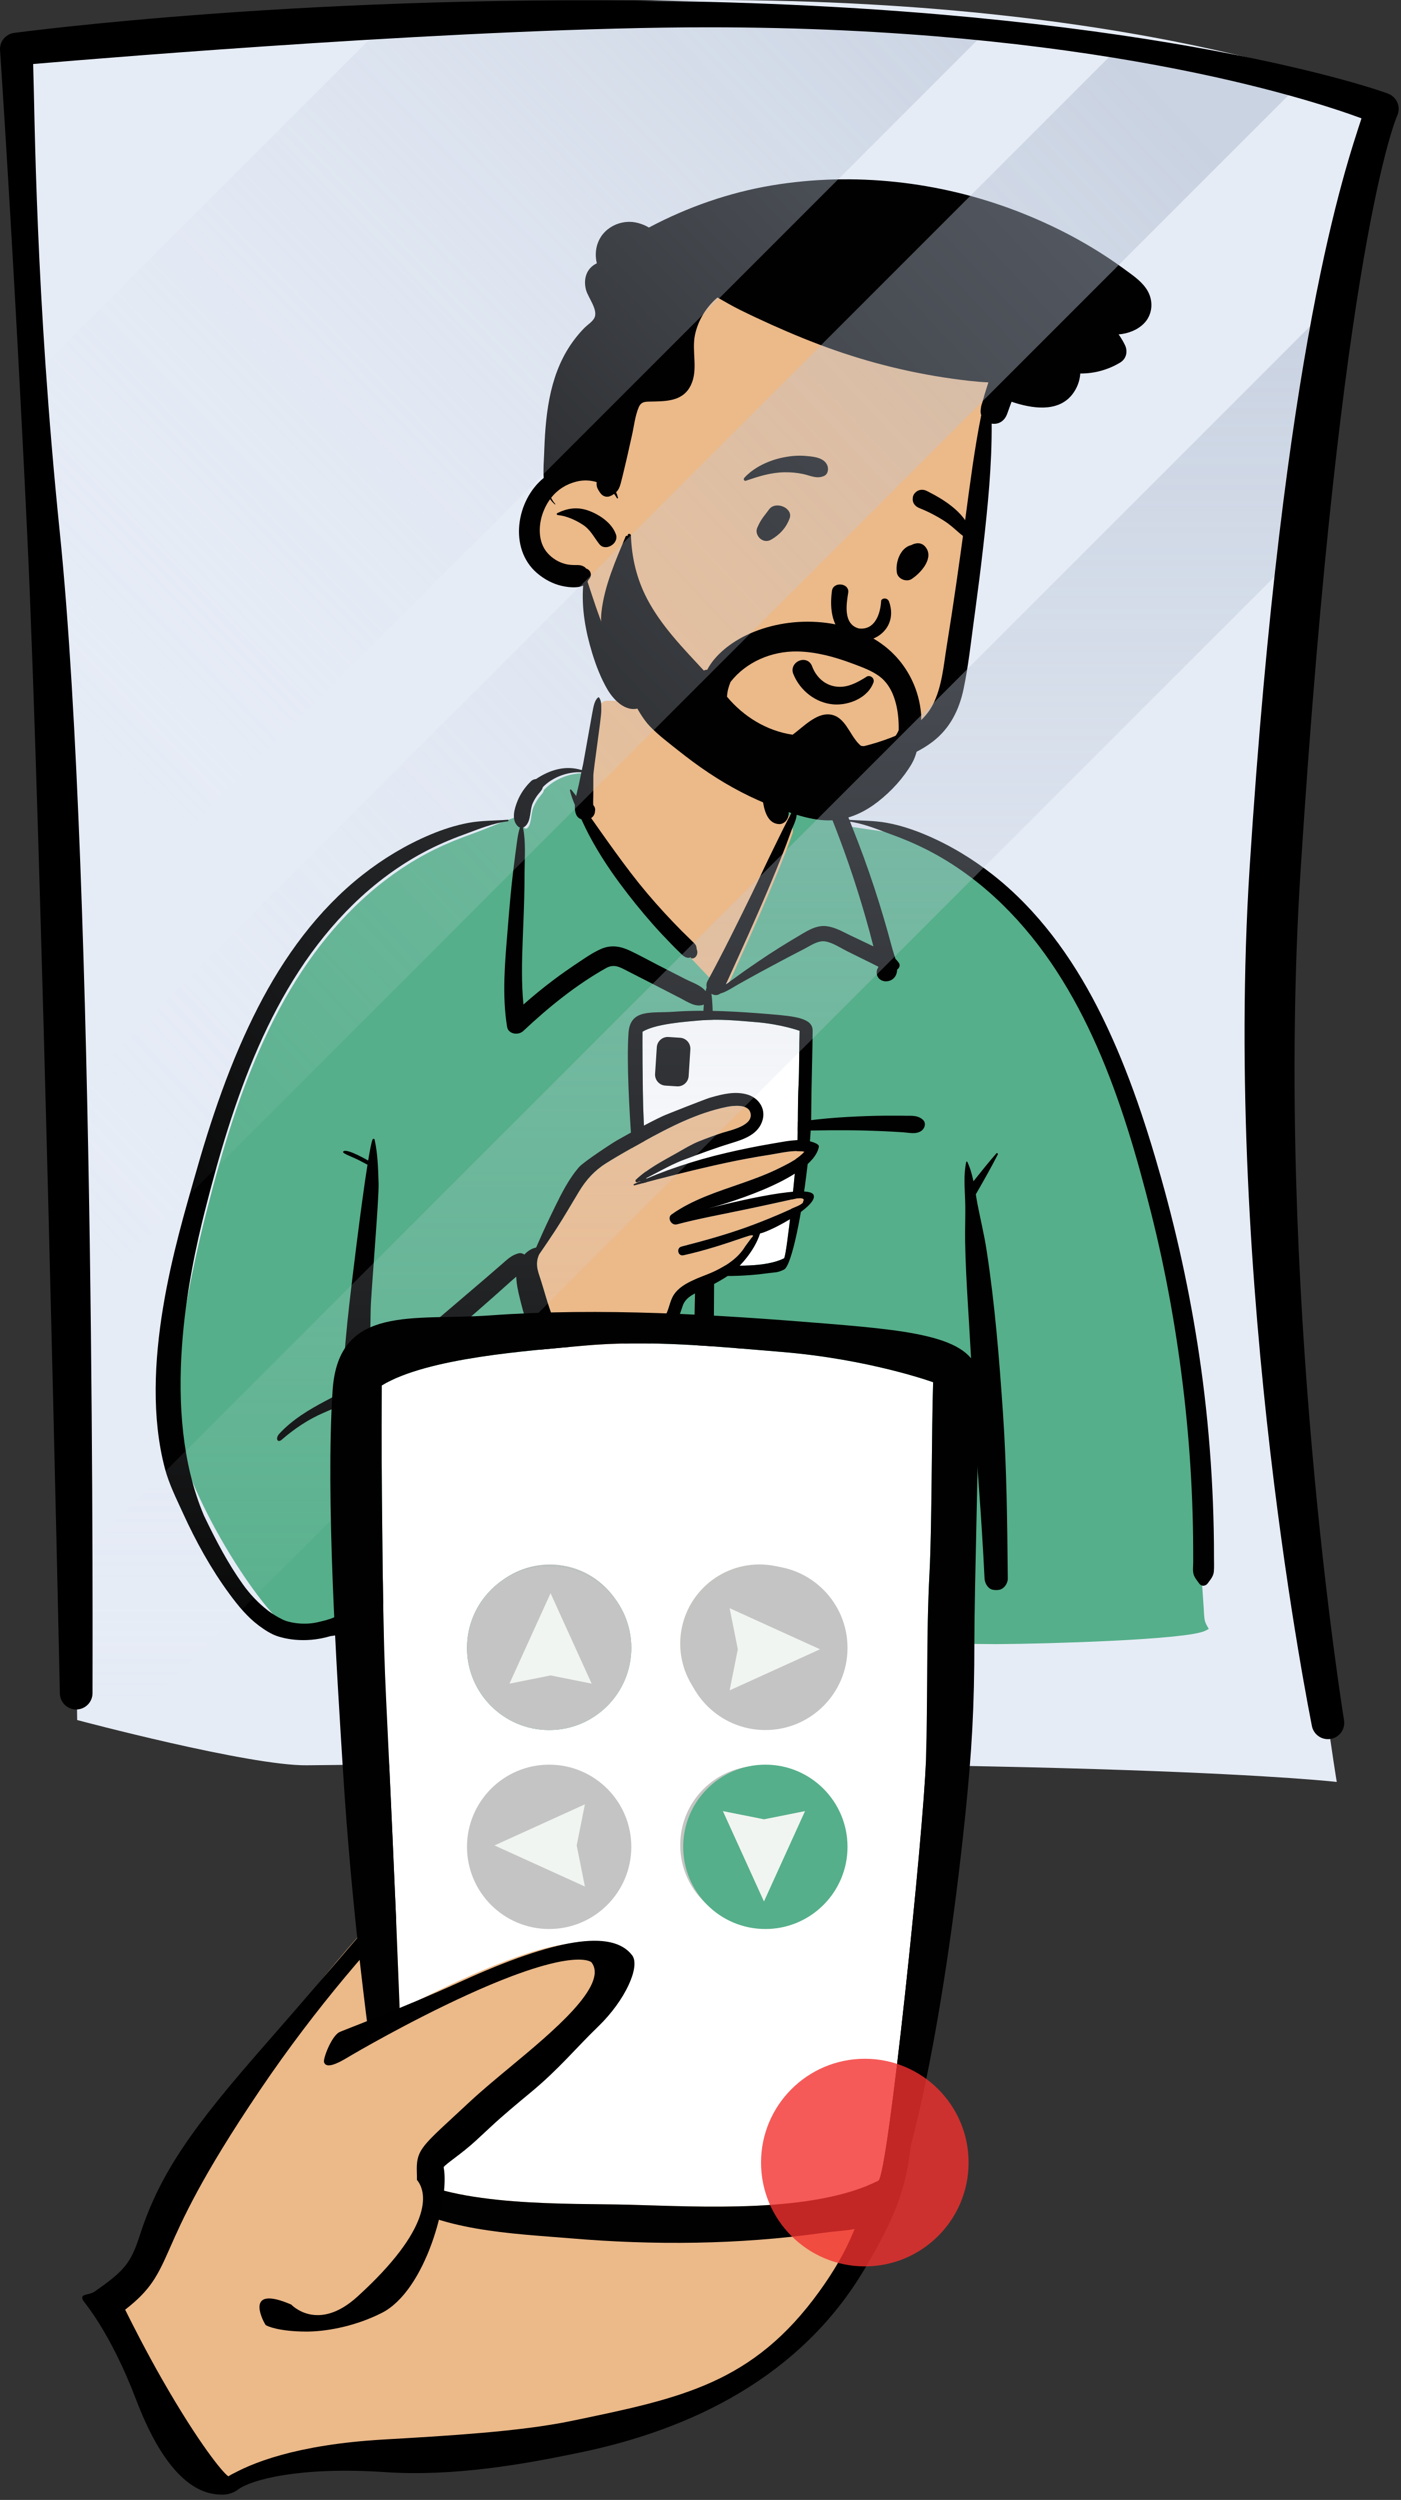 <svg width="162" height="289" viewBox="0 0 162 289" fill="none" xmlns="http://www.w3.org/2000/svg">
<rect x="0" y="0" width="162" height="289" fill="#333333" stroke="none"/>
<path d="M154.571 206C154.571 206 145.522 151.391 148.669 101.305C153.432 25.522 160 11.582 160 11.582C160 11.582 134.191 0 82.032 0C51.577 0 2 4.504 2 4.504C2 4.504 2.629 27.669 5.147 61.805C7.665 95.942 8.924 198.842 8.924 198.842C8.924 198.842 28.837 204.15 35.482 204.072C128.894 202.971 154.571 206 154.571 206Z" fill="#E6ECF6"/>
<path d="M97.94 97.017C97.354 95.517 96.745 93.918 95.849 93.081C94.483 91.805 92.458 92.262 89.949 92.672C90.41 86.442 87.534 84.855 83.573 83.671C83.182 83.521 82.791 83.386 82.4 83.263C79.146 83.111 72.907 80.708 69.915 81.036C67.579 82.266 68.752 87.084 67.978 90.825C66.165 90.825 64.795 91.262 63.594 91.88C65.376 99.045 69.427 111.858 76.171 114.984C83.205 118.243 92.882 106.023 97.94 97.017Z" fill="#ECB989"/>
<path d="M62.968 91.251C64.109 90.06 65.899 89.349 67.594 89.389L67.673 89.391L68.249 89.417L67.864 91.304L67.844 91.393L67.766 91.721L67.662 92.149L67.624 92.307L67.586 92.482C67.579 92.51 67.573 92.538 67.567 92.566L67.55 92.649L67.386 93.45L67.417 93.522L67.408 93.704C67.383 94.362 67.525 94.724 67.837 94.84L67.862 94.849L68.04 94.906L68.185 95.222C68.52 95.944 68.832 96.574 69.153 97.168C70.088 98.901 71.204 100.632 72.49 102.372C73.712 104.026 74.985 105.604 76.309 107.103C76.904 107.777 77.533 108.453 78.202 109.141L78.778 109.731L78.961 109.917L79.084 110.04L79.238 110.191L79.459 110.402L79.62 110.56L79.672 110.609C79.737 110.67 79.788 110.711 79.834 110.741L79.851 110.751L79.901 110.781L82.571 113.59L83.515 114.108L83.963 114.356L84.053 114.176L84.072 114.118L85.064 111.938L85.671 110.603C86.915 107.856 87.882 105.672 88.767 103.591L88.877 103.331L89.203 102.557L89.376 102.144C90.168 100.249 90.752 98.785 91.275 97.364L91.349 97.161L91.459 96.857L91.623 96.399L91.653 96.321C91.795 95.958 91.446 94.636 91.102 93.912L91.082 93.871L90.994 93.692L90.897 93.502C90.669 93.059 90.504 92.567 90.366 91.971C90.344 91.874 90.322 91.778 90.303 91.679L90.274 91.531L90.255 91.434L90.23 91.299L90.194 91.105L90.963 90.976L91.384 90.907L91.569 90.878C91.807 90.841 92.019 90.811 92.219 90.786L92.293 90.777L92.427 90.761L92.432 90.787L92.706 90.814L92.91 90.835C93.913 90.942 94.687 91.058 95.237 91.188L95.291 91.201L95.39 91.226L95.435 91.237C95.935 91.372 96.32 91.663 96.624 92.092C96.834 92.386 96.969 92.668 97.184 93.202L97.261 93.394L97.517 94.027C97.547 94.104 97.593 94.227 97.655 94.396L97.872 94.987L98.485 95.591L101.905 96.095C106.834 96.398 140.292 109.352 138.946 182.397L139.002 183.183L139.118 184.892L139.186 185.866L139.193 185.997L139.221 186.505L139.228 186.624C139.239 186.776 139.25 186.905 139.265 187.024L139.277 187.112L139.29 187.197C139.328 187.43 139.403 187.638 139.526 187.87L139.559 187.929L139.772 188.31L139.386 188.513C137.373 189.573 120.826 190.04 115.391 190.065L115.226 190.065H114.886C112.245 190.064 109.447 189.962 106.526 189.787L105.866 189.747L105.314 189.712C105.077 189.697 104.846 189.681 104.606 189.665L104.238 189.638L102.703 189.526C95.796 188.864 88.552 188.876 80.57 189.473C60.699 190.751 45.653 189.032 34.246 188.642C31.428 188.546 19.82 171.022 19.89 161.982C20.73 154.592 22.018 147.425 23.769 140.499L23.946 139.807C25.839 132.405 27.665 126.698 29.986 121.421C32.938 114.709 36.537 109.185 41.069 104.769C43.56 102.34 46.319 100.291 49.252 98.719C50.6 97.996 52.033 97.355 53.57 96.778L53.791 96.696L54.146 96.566L54.419 96.465L55.298 96.137C55.483 96.067 55.684 95.99 55.922 95.896L56.068 95.838L57.642 95.21L57.904 95.108L58.194 94.995L58.408 94.913C58.757 94.779 59.074 94.663 59.367 94.561L59.541 94.501L59.698 94.448L60.37 94.216L60.357 94.826C60.349 95.233 60.453 95.54 60.685 95.761L60.693 95.767L60.701 95.774L60.708 95.779L60.749 95.777L60.907 95.777C60.924 95.768 60.94 95.757 60.953 95.745C61.18 95.553 61.285 95.295 61.386 94.705L61.413 94.541L61.46 94.234L61.48 94.117C61.547 93.708 61.606 93.482 61.722 93.223C61.888 92.849 62.108 92.485 62.367 92.15L62.427 92.074L62.669 91.783L62.706 91.737C62.791 91.628 62.834 91.552 62.852 91.481L62.856 91.463L62.88 91.34L62.968 91.251Z" fill="#55AF8A"/>
<path d="M113.731 48.491C114.061 45.15 115.97 44.95 115.582 41.585C114.415 35.231 107.055 33.519 101.819 31.652C95.909 29.823 89.655 28.994 83.508 29.917C82.041 30.137 80.595 30.473 79.178 30.913C77.952 31.294 77.759 32.591 78.236 33.455C71.659 38.941 71.951 48.75 66.241 54.851C65.197 55.936 63.962 56.828 62.997 57.989C61.529 59.753 60.697 62.621 62.444 64.522C64.981 66.911 67.481 64.197 67.711 69.164C70.709 87.072 85.095 91.89 101.209 87.29C102.59 86.942 104.019 86.513 105.207 85.704C107.889 83.934 108.521 80.603 109.344 77.715C109.825 76.023 110.284 74.324 110.723 72.62C112.503 65.718 112.785 55.557 113.731 48.491Z" fill="#ECB989"/>
<path d="M89.286 21.427C98.692 19.862 108.587 20.964 117.478 24.363C121.866 26.039 126.052 28.235 129.854 30.999L130.188 31.243C131.126 31.927 132.147 32.63 132.722 33.664C133.391 34.867 133.264 36.38 132.287 37.383C131.527 38.162 130.427 38.571 129.347 38.658C129.618 39.036 129.862 39.442 130.076 39.88C130.437 40.614 130.25 41.472 129.533 41.909C128.149 42.75 126.529 43.192 124.915 43.179C124.864 44.045 124.529 44.929 123.947 45.65C122.274 47.718 119.26 47.211 117.036 46.465L116.969 46.442L116.456 47.851C116.184 48.602 115.564 49.074 114.754 48.984C114.726 48.981 114.697 48.976 114.669 48.971C114.705 53.771 114.215 58.578 113.676 63.342C113.394 65.828 113.074 68.311 112.739 70.791L112.627 71.618C112.263 74.291 111.973 77.012 111.418 79.654C110.912 82.052 109.857 84.187 107.893 85.705C106.131 87.065 104.009 87.87 101.842 88.308C96.945 89.3 91.969 89.681 86.991 89.143L86.659 89.107C84.739 88.895 82.774 88.624 81.087 87.623C79.604 86.744 78.234 85.135 79.094 83.37C79.385 82.773 80.269 82.981 80.44 83.548L80.48 83.678C80.686 84.348 80.939 84.987 81.489 85.452C82.132 85.996 82.961 86.323 83.763 86.548C86.004 87.177 88.496 87.243 90.813 87.259C95.138 87.291 99.75 86.689 103.758 84.977C105.464 84.251 106.966 83.173 107.842 81.503C108.922 79.445 109.109 76.928 109.475 74.667C110.231 70.001 110.897 65.319 111.531 60.635L111.658 59.698C112.184 55.78 112.687 51.855 113.463 47.982C113.399 47.816 113.373 47.64 113.392 47.46L113.42 47.202C113.445 46.981 113.491 46.785 113.562 46.612C113.748 45.924 113.95 45.246 114.174 44.569C114.214 44.447 114.253 44.325 114.289 44.205C113.534 44.171 112.781 44.106 112.03 44.02C106.75 43.426 101.546 42.238 96.532 40.486C94.031 39.612 91.586 38.606 89.171 37.52C87.942 36.967 86.723 36.394 85.515 35.795C84.643 35.362 83.805 34.87 82.961 34.391C81.659 35.506 80.703 37.051 80.359 38.728C79.965 40.642 80.759 42.685 79.892 44.516C79.08 46.229 77.391 46.375 75.751 46.414L75.054 46.428C74.518 46.44 74.119 46.484 73.868 47.059C73.438 48.046 73.317 49.255 73.08 50.3C72.8 51.536 72.535 52.776 72.236 54.008C72.082 54.644 71.936 55.286 71.765 55.919C71.643 56.368 71.494 56.657 71.242 56.9C71.331 57.105 71.403 57.319 71.458 57.541C71.475 57.613 71.372 57.657 71.336 57.592C71.237 57.415 71.129 57.249 71.007 57.095C70.906 57.168 70.79 57.241 70.659 57.316L70.654 57.303C70.241 57.54 69.717 57.433 69.406 56.98L69.324 56.86C69.099 56.521 68.954 56.25 68.987 55.8C68.988 55.777 68.99 55.754 68.993 55.731C68.25 55.504 67.439 55.478 66.664 55.671C65.435 55.977 64.455 56.621 63.73 57.545C63.852 57.801 64.01 58.043 64.21 58.264C64.237 58.297 64.194 58.34 64.162 58.311C63.946 58.129 63.763 57.926 63.61 57.704C63.34 58.072 63.109 58.483 62.916 58.932C62.233 60.516 62.122 62.647 63.358 63.985C63.892 64.565 64.569 64.983 65.331 65.189C65.702 65.29 66.041 65.314 66.425 65.321C66.686 65.327 66.953 65.304 67.209 65.372C67.427 65.431 67.615 65.54 67.773 65.7L67.72 65.691C67.59 65.668 67.613 65.68 67.789 65.727C68.329 65.897 68.493 66.537 68.112 66.954L68.059 67.02C68.048 67.032 68.039 67.044 68.031 67.052L67.977 67.175C67.972 67.187 67.966 67.199 67.961 67.211L67.946 67.235C67.944 67.239 67.941 67.242 67.938 67.246L68.422 68.719C69.017 70.522 69.636 72.325 70.43 74.038C70.987 75.24 71.598 76.436 72.278 77.574C72.889 78.597 73.775 79.248 74.541 80.129C74.951 80.597 74.909 81.337 74.335 81.665C72.648 82.633 71.045 81.076 70.241 79.707C69.482 78.409 68.917 76.942 68.478 75.508C67.697 72.957 67.233 70.342 67.433 67.692C67.186 67.821 66.903 67.867 66.624 67.887C66.064 67.929 65.479 67.851 64.932 67.725C63.886 67.481 62.915 66.951 62.101 66.254C58.789 63.421 59.687 57.836 62.869 55.253C62.799 54.258 62.889 53.224 62.925 52.33L62.939 51.931C63.105 47.469 63.647 42.869 66.454 39.205C66.815 38.732 67.199 38.281 67.624 37.862C67.964 37.526 68.48 37.21 68.712 36.785C69.225 35.855 67.987 34.402 67.756 33.492C67.483 32.426 67.704 31.311 68.64 30.653C68.759 30.571 68.883 30.498 69.013 30.441C68.668 29.038 69.048 27.493 70.257 26.525C71.052 25.887 72.09 25.568 73.106 25.66C73.727 25.716 74.43 25.945 75.033 26.304C79.493 23.939 84.31 22.255 89.286 21.427ZM64.438 59.322C65.616 58.734 66.787 58.575 68.056 59.034C69.331 59.497 70.759 60.459 71.224 61.786C71.593 62.835 70.01 63.804 69.3 62.9C68.653 62.077 68.296 61.247 67.379 60.652C66.555 60.118 65.488 59.631 64.499 59.545C64.391 59.535 64.321 59.379 64.438 59.322Z" fill="#010101"/>
<path d="M93.594 80.348C92.774 79.725 92.12 78.879 91.734 77.917C91.6 77.582 91.624 77.274 91.741 77.017C91.871 76.728 92.123 76.502 92.416 76.384C92.71 76.265 93.04 76.256 93.324 76.381C93.57 76.49 93.788 76.7 93.912 77.046L93.939 77.115C94.167 77.695 94.526 78.216 94.987 78.614C95.432 78.997 95.973 79.264 96.583 79.356C97.743 79.531 98.683 79.13 99.73 78.523C99.86 78.447 99.991 78.366 100.124 78.284C100.215 78.202 100.322 78.163 100.432 78.156C100.552 78.149 100.677 78.185 100.782 78.255C100.883 78.324 100.963 78.424 101.003 78.54C101.041 78.649 101.046 78.774 100.999 78.903C100.694 79.74 100.041 80.385 99.243 80.815C98.357 81.293 97.296 81.504 96.37 81.429C95.35 81.347 94.394 80.954 93.594 80.348ZM101.885 69.477C101.828 70.729 101.28 72.889 99.311 72.653C97.411 72.147 97.905 69.651 98.091 68.453C98.164 67.395 96.393 67.222 96.204 68.269C95.026 76.839 104.609 74.811 102.817 69.585C102.619 69.009 101.927 69.134 101.885 69.477ZM88.921 58.901C89.663 57.851 91.746 58.718 91.306 59.926C90.91 61.008 90.186 61.795 89.167 62.386C88.193 62.951 87.202 61.853 87.554 61.03C88.026 59.926 88.458 59.554 88.921 58.901ZM105.531 62.937C106.005 62.739 106.535 62.723 106.923 63.129C108.136 64.398 106.51 66.223 105.414 66.936C104.82 67.323 103.839 66.942 103.71 66.224C103.502 65.055 104.091 63.301 105.382 63.013C105.428 62.986 105.476 62.96 105.531 62.937ZM93.115 52.705L93.385 52.729C94.217 52.804 95.242 52.938 95.633 53.728C95.841 54.147 95.775 54.805 95.286 55.022C94.427 55.404 93.706 54.974 92.849 54.795C92.14 54.648 91.439 54.584 90.717 54.596C89.131 54.622 87.725 55.069 86.241 55.576C86.046 55.642 85.934 55.386 86.054 55.253C87.162 54.026 88.882 53.234 90.483 52.9C91.337 52.721 92.244 52.627 93.115 52.705ZM107.157 56.751L107.344 56.844C109.366 57.866 111.909 59.505 112.36 61.882C112.319 62.19 112.261 62.242 112.216 62.275L112.202 62.286C112.165 62.314 112.129 62.358 111.99 62.363C111.956 62.346 111.922 62.327 111.889 62.307C111.456 62.061 111.134 61.795 110.824 61.525L110.489 61.231C110.1 60.892 109.705 60.558 109.268 60.273C108.335 59.667 107.347 59.15 106.312 58.739C106.088 58.649 105.886 58.511 105.746 58.33C105.613 58.159 105.533 57.948 105.537 57.699C105.543 57.376 105.626 57.153 105.862 56.923C106.039 56.751 106.251 56.656 106.474 56.628C106.701 56.6 106.939 56.642 107.157 56.751Z" fill="#010101"/>
<path d="M84.479 78.826C86.284 76.524 89.217 75.263 92.191 75.311C94.374 75.348 96.518 75.94 98.55 76.702C99.614 77.101 100.763 77.501 101.685 78.183C102.472 78.766 103.013 79.614 103.346 80.527C103.743 81.611 103.9 82.772 103.919 83.924C103.922 84.088 103.922 84.252 103.918 84.416C103.569 85.187 103.102 85.799 102.219 86.106C101.357 86.406 100.431 86.375 99.545 86.215C99.472 86.151 99.4 86.087 99.337 86.023C98.192 84.887 97.73 82.803 95.958 82.594C94.376 82.407 92.859 84.055 91.653 84.936C88.655 84.495 85.984 82.843 84.064 80.547C84.097 79.945 84.244 79.37 84.479 78.826ZM106.518 82.618C106.46 81.903 106.337 81.193 106.149 80.504C105.529 78.227 104.188 76.185 102.336 74.728C97.957 71.284 91.154 71.062 86.226 73.466C84.543 74.288 82.696 75.664 81.775 77.43C81.644 77.421 81.508 77.455 81.388 77.521C78.987 74.929 76.483 72.383 74.832 69.24C73.633 66.956 73.039 64.475 72.957 61.901C72.95 61.69 72.627 61.633 72.578 61.853C72.568 61.904 72.557 61.956 72.545 62.007C72.54 61.906 72.385 61.916 72.35 62.003C71.189 64.792 69.882 67.728 69.549 70.755C69.352 72.561 69.798 74.043 70.485 75.697C71.219 77.469 72.131 79.179 73.087 80.84C73.692 81.895 74.3 83.087 75.153 83.969C76.142 84.994 77.338 85.892 78.451 86.777C79.583 87.678 80.746 88.543 81.952 89.345C84.361 90.952 86.934 92.305 89.647 93.324C91.821 94.138 94.307 95.058 96.671 94.792C98.482 94.587 100.116 93.779 101.541 92.661C103.091 91.444 104.458 89.95 105.449 88.254C106.477 86.491 106.546 82.954 106.518 82.618Z" fill="#010101"/>
<path d="M69.173 80.618C69.195 80.602 69.229 80.595 69.249 80.618C69.584 81.01 69.516 81.609 69.527 82.105L69.528 82.151C69.552 82.877 68.614 88.949 68.611 89.675L68.604 91.986C68.603 92.303 68.577 92.634 68.593 92.953L68.601 93.077C68.778 93.258 68.86 93.519 68.8 93.781C68.789 94.117 68.614 94.398 68.357 94.575L68.907 95.355L69.457 96.134C70.591 97.743 71.739 99.338 72.934 100.903C74.153 102.498 75.452 104.033 76.813 105.51C77.478 106.231 78.154 106.942 78.846 107.638C79.127 107.92 79.415 108.196 79.7 108.475L79.983 108.755C80.15 108.923 80.361 109.088 80.473 109.3C80.538 109.425 80.553 109.734 80.576 109.785C80.786 110.247 80.428 110.983 79.833 110.752L79.86 110.734C79.968 110.659 79.899 110.657 79.652 110.73C79.496 110.73 79.349 110.694 79.213 110.623L79.172 110.601C78.98 110.503 78.808 110.314 78.652 110.162L78.613 110.125C78.255 109.791 77.914 109.435 77.572 109.085C76.857 108.354 76.158 107.608 75.481 106.842C74.131 105.313 72.851 103.723 71.639 102.083C70.404 100.412 69.257 98.656 68.27 96.828C67.895 96.134 67.552 95.427 67.223 94.712C66.582 94.506 66.433 93.825 66.478 93.057C66.242 92.506 66.028 91.944 65.903 91.37C65.886 91.291 65.987 91.218 66.047 91.286C66.252 91.519 66.442 91.766 66.625 92.021C66.735 91.483 66.874 90.987 66.939 90.671L67.223 89.278C65.623 89.194 63.868 89.852 62.765 91.003C62.706 91.303 62.475 91.518 62.25 91.797C61.993 92.118 61.769 92.477 61.602 92.853C61.231 93.686 61.44 94.915 60.72 95.526C60.645 95.59 60.562 95.634 60.475 95.662C60.817 97.336 60.662 99.182 60.654 100.881V101.03C60.656 102.932 60.592 104.835 60.518 106.735L60.444 108.615C60.347 111.123 60.284 113.632 60.528 116.126C61.64 115.141 62.791 114.2 63.981 113.304C64.763 112.715 65.562 112.147 66.374 111.6L67.034 111.158C67.825 110.628 68.636 110.082 69.502 109.702C70.636 109.205 71.713 109.376 72.807 109.885C73.896 110.393 74.953 110.983 76.022 111.533C77.109 112.092 78.198 112.647 79.286 113.203C80.007 113.571 81.064 113.904 81.593 114.582C81.626 114.432 81.665 114.283 81.711 114.133C81.659 113.906 81.679 113.661 81.807 113.426C83.584 110.161 85.228 106.818 86.861 103.478C87.687 101.789 88.473 100.079 89.3 98.39L90.106 96.745C90.24 96.471 90.375 96.197 90.511 95.924C90.713 95.514 90.925 95.109 91.131 94.701C91.217 94.528 91.326 94.357 91.41 94.183L91.451 94.096C91.452 94.091 91.648 93.478 91.497 93.536L91.484 93.543C91.407 93.587 91.345 93.49 91.395 93.428C91.608 93.165 91.905 93.398 92.026 93.642C92.361 94.313 91.748 95.366 91.512 96.008L91.499 96.044C90.766 98.118 89.937 100.153 89.087 102.18C87.458 106.067 85.707 109.894 83.962 113.728L83.941 113.794C84.313 113.509 84.711 113.25 85.051 112.998C85.91 112.361 86.794 111.756 87.677 111.153C89.295 110.047 90.958 109.014 92.648 108.022L92.986 107.824C93.831 107.332 94.667 106.933 95.669 107.081C96.6 107.218 97.466 107.718 98.306 108.125L98.394 108.166L100.992 109.402C100.714 108.294 100.414 107.191 100.1 106.093C99.488 103.95 98.814 101.825 98.084 99.72C97.402 97.753 96.664 95.807 95.885 93.877L95.65 93.297C95.331 92.502 95.016 91.636 94.107 91.391C93.198 91.146 92.156 91.509 91.326 90.991C91.251 90.944 91.26 90.819 91.352 90.796L91.864 90.667C92.826 90.428 93.953 90.187 94.862 90.42C95.852 90.674 96.671 91.504 97.151 92.368C97.685 93.329 98.061 94.404 98.467 95.428L98.531 95.59C98.996 96.749 99.443 97.915 99.872 99.089C100.727 101.434 101.506 103.808 102.211 106.204C102.551 107.359 102.874 108.518 103.183 109.681C103.272 110.016 103.419 110.422 103.54 110.844C103.678 110.979 103.809 111.129 103.931 111.301C104.135 111.585 103.989 111.919 103.736 112.089C103.727 112.38 103.661 112.654 103.507 112.889C102.903 113.805 101.308 113.569 101.373 112.337C101.382 112.149 101.456 111.969 101.567 111.817L101.564 111.792L101.551 111.747C101.275 111.614 100.996 111.466 100.703 111.321L97.976 109.974C97.186 109.583 96.311 108.98 95.432 108.831C94.613 108.692 93.749 109.303 93.045 109.671L93 109.694C91.299 110.566 89.611 111.467 87.929 112.375C87.108 112.819 86.297 113.281 85.48 113.729C84.796 114.105 84.057 114.643 83.289 114.855C82.961 115.111 82.571 115.076 82.258 114.883C82.401 115.77 82.392 116.681 82.436 117.588C82.495 118.8 82.504 120.016 82.523 121.23L82.531 121.686C82.582 124.37 82.61 127.055 82.62 129.74C82.657 139.3 82.551 148.863 82.526 158.424C82.514 163.227 82.419 168.035 82.294 172.836C82.241 174.871 82.13 176.903 82.011 178.935L81.945 180.043C81.806 182.381 81.724 184.745 81.291 187.051C81.235 187.352 80.726 187.36 80.676 187.051C80.277 184.58 80.255 182.054 80.178 179.554L80.162 179.054C80.071 176.369 80.027 173.686 80.037 171C80.07 161.435 80.319 151.877 80.523 142.316C80.625 137.511 80.694 132.706 80.852 127.903C80.932 125.5 81.022 123.098 81.128 120.697C81.176 119.624 81.222 118.553 81.293 117.482L81.325 117.023C81.347 116.724 81.365 116.428 81.387 116.135C80.419 116.488 79.534 115.834 78.664 115.386C77.661 114.87 76.658 114.353 75.654 113.838L74.65 113.324L72.64 112.298C71.735 111.836 71.037 111.376 70.073 111.918C66.595 113.869 63.399 116.466 60.503 119.19C59.947 119.712 58.774 119.572 58.633 118.696C58.032 114.956 58.398 111.161 58.705 107.408L58.818 106.015C58.955 104.352 59.104 102.688 59.303 101.031C59.392 100.289 59.481 99.549 59.579 98.808L59.654 98.254C59.776 97.377 59.856 96.505 60.118 95.664C60.035 95.637 59.956 95.594 59.885 95.527C59.1 94.781 59.478 93.488 59.837 92.602C60.191 91.727 60.73 90.963 61.406 90.306C61.553 90.162 61.761 90.07 61.97 90.065C63.608 88.98 65.406 88.438 67.276 89.03C67.329 88.779 67.382 88.528 67.439 88.278L68.44 82.679C68.584 82.059 68.638 81.034 69.173 80.618Z" fill="#010101"/>
<path d="M85.021 184.002C85.529 183.863 86.086 184.01 86.459 184.382C86.831 184.755 86.978 185.311 86.838 185.82C86.768 186.07 86.642 186.287 86.459 186.472C86.288 186.642 86.087 186.763 85.86 186.836L85.807 186.852L85.724 186.886C85.468 186.955 85.213 186.955 84.959 186.886C84.716 186.818 84.504 186.695 84.324 186.517C84.146 186.337 84.023 186.125 83.955 185.882C83.886 185.626 83.886 185.372 83.955 185.117L83.989 185.034C84.059 184.783 84.186 184.566 84.369 184.382C84.554 184.199 84.771 184.073 85.021 184.002Z" fill="#010101"/>
<path d="M115.209 133.336C115.293 133.24 115.428 133.363 115.376 133.464C114.584 135.017 113.702 136.559 112.834 138.072C112.904 138.491 112.972 138.907 113.052 139.313C113.389 141.041 113.804 142.738 114.074 144.483C115.043 150.755 115.547 157.094 115.979 163.422C116.413 169.772 116.469 176.125 116.533 182.489C116.539 183.04 116.115 183.681 115.546 183.785C115.286 183.833 115.091 183.823 114.832 183.785C114.24 183.698 113.87 183.02 113.844 182.489C113.675 178.933 113.446 175.381 113.182 171.83C112.714 165.535 112.428 159.224 112.049 152.923L111.915 150.72C111.772 148.334 111.641 145.946 111.599 143.555C111.571 141.972 111.655 140.389 111.603 138.808C111.555 137.347 111.407 135.76 111.729 134.325C111.741 134.272 111.826 134.258 111.85 134.309C112.185 135.014 112.397 135.78 112.561 136.562C113.423 135.471 114.302 134.377 115.209 133.336Z" fill="#010101"/>
<path d="M102.545 95.122C104.065 95.4 105.56 95.889 106.983 96.488C109.805 97.675 112.422 99.252 114.826 101.143C119.996 105.211 123.914 110.626 126.9 116.447C130.117 122.716 132.375 129.464 134.281 136.232C136.302 143.407 137.843 150.718 138.873 158.1C139.452 162.253 139.856 166.431 140.101 170.617C140.223 172.68 140.304 174.744 140.345 176.811C140.367 177.888 140.38 178.967 140.376 180.044C140.374 180.58 140.405 181.129 140.361 181.662C140.32 182.159 140.039 182.522 139.753 182.902L139.654 183.035C139.385 183.399 138.909 183.419 138.644 183.035C138.42 182.711 138.118 182.369 138.011 181.98C137.895 181.56 137.972 181.016 137.972 180.583C137.974 179.64 137.97 178.697 137.959 177.754C137.936 175.912 137.882 174.071 137.797 172.231C137.629 168.642 137.342 165.058 136.936 161.488C136.115 154.269 134.848 147.106 133.066 140.061C129.86 127.38 125.485 113.888 115.883 104.532C113.478 102.188 110.758 100.14 107.796 98.552C106.282 97.74 104.707 97.059 103.093 96.473L102.955 96.423C101.357 95.837 99.722 95.149 98.029 94.952C97.913 94.939 97.908 94.757 98.029 94.766C99.546 94.884 101.042 94.846 102.545 95.122Z" fill="#010101"/>
<path d="M85.313 172.04C85.581 172.038 85.881 172.097 86.111 172.245L86.418 172.483C86.502 172.59 86.585 172.698 86.667 172.805C86.86 173.056 86.885 173.462 86.845 173.761C86.836 173.96 86.777 174.146 86.667 174.318L86.434 174.621C86.208 174.805 86.02 174.936 85.747 175.024C85.605 175.07 85.467 175.08 85.331 175.073L85.285 175.07L85.313 175.074L85.265 175.068C85.22 175.064 85.176 175.059 85.131 175.053C85.1 175.049 85.07 175.047 85.04 175.043C85.01 175.041 84.982 175.04 84.952 175.042C84.605 175.075 84.257 174.878 84.011 174.653C83.79 174.449 83.591 174.017 83.621 173.711L83.634 173.584C83.658 173.368 83.677 173.283 83.768 173.066C83.857 172.856 83.982 172.67 84.15 172.513C84.473 172.212 84.869 172.043 85.313 172.04Z" fill="#010101"/>
<path d="M84.24 156.257C84.699 155.755 85.49 155.718 86.061 156.022C86.199 156.096 86.327 156.214 86.45 156.313C86.758 156.563 86.88 157.014 86.896 157.393C86.913 157.768 86.716 158.213 86.45 158.473L86.385 158.535C86.226 158.69 85.998 158.824 85.775 158.865C85.417 158.931 85.116 158.929 84.782 158.788C84.495 158.667 84.248 158.472 84.079 158.208L84.052 158.163C84.04 158.145 84.029 158.126 84.019 158.106L84.005 158.078C83.685 157.463 83.771 156.767 84.24 156.257Z" fill="#010101"/>
<path d="M84.478 140.39C84.685 140.325 84.893 140.316 85.1 140.362C85.242 140.363 85.372 140.398 85.494 140.469C85.626 140.506 85.741 140.573 85.838 140.67C85.956 140.739 86.049 140.832 86.119 140.95C86.257 141.1 86.35 141.277 86.398 141.481L86.454 141.895L86.398 142.31L86.241 142.683C86.197 142.74 86.154 142.796 86.11 142.852C86.041 142.97 85.947 143.064 85.829 143.133C85.753 143.209 85.665 143.266 85.567 143.306C85.22 143.555 84.757 143.636 84.345 143.522C84.101 143.454 83.888 143.33 83.709 143.151C83.53 142.971 83.406 142.758 83.337 142.515L83.309 142.319C83.273 142.057 83.267 141.913 83.342 141.579C83.374 141.433 83.468 141.227 83.517 141.14C83.728 140.769 84.073 140.514 84.478 140.39Z" fill="#010101"/>
<path d="M102.493 128.976C103.088 128.971 103.684 128.973 104.28 128.979L104.727 128.986C105.475 128.997 106.116 128.92 106.704 129.439C107.13 129.816 106.942 130.447 106.537 130.731C105.923 131.161 105.153 130.945 104.448 130.898C103.704 130.848 102.959 130.806 102.213 130.773C100.771 130.708 99.327 130.667 97.883 130.661C96.442 130.654 94.999 130.668 93.558 130.692C92.092 130.715 90.566 130.852 89.108 130.7C88.907 130.68 88.862 130.416 89.06 130.348C90.434 129.872 91.979 129.718 93.419 129.537C94.904 129.349 96.389 129.216 97.883 129.13C99.418 129.042 100.955 128.986 102.493 128.976Z" fill="#010101"/>
<path d="M84.475 124.308L84.524 124.309C84.787 124.309 85.032 124.371 85.261 124.494L85.309 124.521L85.624 124.764C85.817 124.958 85.951 125.187 86.024 125.45L86.08 125.864C86.088 126.078 86.043 126.278 85.946 126.463C85.883 126.656 85.776 126.823 85.624 126.964C85.484 127.115 85.316 127.223 85.124 127.286C84.952 127.375 84.769 127.42 84.574 127.421L84.524 127.42C84.244 127.419 83.982 127.348 83.739 127.207L83.425 126.964C83.232 126.77 83.099 126.541 83.025 126.277L82.969 125.864C82.961 125.65 83.006 125.45 83.103 125.265C83.165 125.072 83.273 124.905 83.425 124.764C83.565 124.612 83.733 124.505 83.925 124.442C84.097 124.352 84.28 124.307 84.475 124.308Z" fill="#010101"/>
<path d="M89.087 87.762C89.422 87.277 90.029 87.709 89.942 88.099C89.965 89.195 90.021 90.259 90.271 91.333C90.385 91.824 90.534 92.316 90.766 92.766L90.862 92.957C91.161 93.546 91.393 94.103 90.99 94.75C90.801 95.055 90.458 95.285 90.087 95.269C88.44 95.197 88.213 92.905 88.113 91.625C88.01 90.306 88.331 88.858 89.087 87.762Z" fill="#010101"/>
<path d="M91.342 133.743C91.318 133.749 91.305 133.753 91.305 133.753C91.305 133.753 91.318 133.749 91.342 133.743Z" fill="#010101"/>
<path d="M80.93 117.964C79.206 118.123 75.809 118.347 74.293 119.272C74.293 119.272 74.281 121.522 74.298 122.918C74.324 125.149 74.328 127.378 74.436 129.608C74.681 134.656 75.155 145.141 74.949 145.23C76.7 146.341 80.504 146.204 82.43 146.255C84.782 146.318 88.491 146.548 90.655 145.466C90.97 145.309 92.147 133.948 92.221 131.624C92.286 129.564 92.229 127.504 92.338 125.445C92.421 123.894 92.406 120.712 92.458 119.165C92.458 119.165 90.367 118.406 87.48 118.169C85.304 117.989 83.106 117.763 80.93 117.964Z" fill="white"/>
<path d="M89.008 117.24C85.324 116.938 81.526 116.699 77.859 116.965C75.357 117.146 72.865 116.578 72.674 119.43C72.439 122.937 72.801 128.559 73.022 132.06C73.288 136.289 73.789 140.501 74.435 144.689C74.455 144.818 74.519 144.925 74.607 145.013C74.22 145.184 74.015 145.591 74.509 145.952C76.126 147.13 78.603 147.202 80.511 147.363C83.254 147.594 86.056 147.572 88.785 147.188C89.635 147.069 89.902 147.151 90.672 146.757C91.525 146.321 92.804 140.327 93.512 133.457C93.737 131.282 93.815 129.864 93.816 127.68C93.816 125.962 93.967 120.862 93.967 119.141C93.968 117.725 92.045 117.489 89.008 117.24ZM92.338 125.445C92.229 127.504 92.286 129.565 92.221 131.625C92.147 133.948 90.97 145.309 90.655 145.467C88.491 146.548 84.782 146.318 82.43 146.256C80.504 146.205 76.7 146.342 74.949 145.231C75.155 145.141 74.681 134.656 74.436 129.608C74.328 127.379 74.324 125.15 74.298 122.919C74.281 121.522 74.293 119.272 74.293 119.272C75.808 118.348 79.206 118.124 80.93 117.964C83.106 117.763 85.304 117.99 87.479 118.169C90.367 118.407 92.458 119.166 92.458 119.166C92.406 120.713 92.421 123.895 92.338 125.445Z" fill="#010101"/>
<path d="M73.53 136.393C74.834 135.15 76.553 134.247 78.123 133.367L78.25 133.295C79.101 132.816 79.922 132.302 80.831 131.937C81.714 131.583 82.608 131.257 83.511 130.96L83.599 130.933C84.598 130.625 87.199 130.088 86.761 128.606C86.471 127.625 84.814 127.806 84.071 127.956C80.668 128.641 77.449 130.286 74.436 131.953L73.764 132.326C72.531 133.011 71.299 133.708 70.106 134.456C68.753 135.303 67.776 136.377 66.953 137.736C66.041 139.243 65.171 140.769 64.205 142.243C63.596 143.173 62.974 144.091 62.344 145.004C62.216 145.274 62.128 145.558 62.1 145.906C62.053 146.493 62.204 146.998 62.39 147.551C62.861 148.948 63.212 150.386 63.723 151.769C64.196 153.051 64.754 154.365 65.57 155.471C65.893 155.91 66.281 156.325 66.695 156.681L67.029 156.962C67.175 157.085 67.337 157.218 67.502 157.34C67.646 157.059 67.894 156.842 68.232 156.809C68.948 156.739 69.492 156.6 70.142 156.29C70.645 156.05 71.14 155.79 71.638 155.54C72.616 155.05 73.61 154.581 74.57 154.054L74.734 153.962C75.447 153.561 76.148 153.101 76.677 152.468C77.291 151.733 77.338 150.857 77.729 150.022C78.565 148.239 81.099 147.72 82.718 146.928C84.094 146.256 85.371 145.389 86.147 144.116C86.147 144.116 87.03 142.887 87.028 142.962C87.174 142.721 86.91 142.742 86.035 143.044C83.737 143.837 81.406 144.595 79.03 145.115C78.375 145.259 78.165 144.269 78.809 144.102C81.304 143.458 83.778 142.778 86.208 141.91C87.465 141.461 88.706 140.972 89.933 140.448C90.406 140.245 90.877 140.038 91.345 139.824L91.697 139.663C91.917 139.562 92.554 139.346 92.826 139.063C92.865 138.941 92.904 138.82 92.943 138.699C92.831 138.328 91.881 138.588 91.656 138.637C91.019 138.775 90.381 138.919 89.743 139.06C88.467 139.342 87.189 139.609 85.91 139.878C83.356 140.413 80.777 140.882 78.253 141.547C77.639 141.708 77.099 140.787 77.653 140.393C80.1 138.652 83.041 137.748 85.846 136.765C87.321 136.248 88.79 135.703 90.19 135.003L90.535 134.83C91.414 134.388 92.378 133.873 93.038 133.134C91.756 132.914 90.304 133.287 89.069 133.487L88.974 133.502C87.241 133.769 85.517 134.089 83.803 134.46C80.297 135.22 77.812 135.843 74.347 136.773C74.26 136.797 74.154 136.689 74.102 136.617C73.846 136.265 73.389 136.527 73.53 136.393Z" fill="#ECB989"/>
<path d="M94.688 132.571C94.722 132.387 94.497 132.242 94.281 132.148C92.866 131.532 91.242 131.869 89.767 132.125L89.132 132.233C87.402 132.531 85.68 132.881 83.972 133.282C80.302 134.143 76.727 135.319 73.3 136.889C73.219 136.926 73.268 137.061 73.355 137.037C76.819 136.108 80.298 135.219 83.804 134.46C85.517 134.089 87.242 133.769 88.974 133.501L89.069 133.486C90.305 133.287 91.756 132.914 93.038 133.133C92.379 133.873 91.415 134.387 90.536 134.83L90.19 135.002C88.791 135.703 87.322 136.248 85.847 136.765C83.042 137.748 80.1 138.652 77.653 140.392C77.099 140.786 77.64 141.708 78.253 141.547C80.777 140.882 83.356 140.413 85.91 139.877C87.189 139.609 88.468 139.342 89.743 139.059C90.381 138.919 91.019 138.775 91.657 138.636C91.882 138.588 92.831 138.328 92.944 138.699C92.905 138.82 92.865 138.941 92.826 139.063C92.555 139.345 91.917 139.562 91.697 139.663L91.346 139.824C90.877 140.038 90.407 140.245 89.933 140.447C88.706 140.972 87.465 141.461 86.209 141.91C83.779 142.778 81.305 143.457 78.809 144.102C78.165 144.268 78.376 145.259 79.031 145.115C81.406 144.595 83.737 143.837 86.035 143.044C86.91 142.741 87.174 142.721 87.028 142.962C87.03 142.887 86.147 144.115 86.147 144.115C85.371 145.39 84.094 146.256 82.718 146.928C81.099 147.72 78.566 148.239 77.729 150.021C77.338 150.856 77.291 151.733 76.677 152.468C76.148 153.101 75.447 153.561 74.734 153.962L74.57 154.054C73.611 154.581 72.617 155.05 71.638 155.54C71.14 155.79 70.645 156.05 70.143 156.29C69.493 156.599 68.948 156.739 68.232 156.809C67.895 156.842 67.646 157.058 67.503 157.339C67.337 157.217 67.175 157.084 67.03 156.962L66.696 156.681C66.281 156.325 65.894 155.909 65.57 155.471C64.754 154.365 64.197 153.051 63.723 151.769C63.212 150.386 62.862 148.947 62.39 147.551C62.204 146.998 62.054 146.493 62.1 145.905C62.129 145.557 62.216 145.274 62.345 145.003C62.974 144.09 63.597 143.172 64.206 142.243C65.171 140.769 66.041 139.243 66.954 137.736C67.776 136.377 68.753 135.303 70.106 134.455C71.299 133.707 72.531 133.011 73.764 132.326L74.437 131.953C77.449 130.286 80.668 128.641 84.072 127.955C84.814 127.806 86.472 127.625 86.762 128.606C87.2 130.088 84.598 130.625 83.6 130.932L83.512 130.96C82.609 131.256 81.714 131.583 80.832 131.937C79.923 132.301 79.101 132.816 78.251 133.295L78.123 133.366C76.553 134.246 74.835 135.149 73.53 136.392C73.39 136.527 73.55 136.735 73.72 136.662C75.547 135.88 77.214 134.768 79.09 134.069C80.903 133.393 82.731 132.707 84.583 132.144C86.065 131.693 87.737 131.119 88.189 129.445C88.551 128.101 87.68 126.902 86.406 126.529C85.033 126.127 83.596 126.467 82.257 126.852L82.021 126.92C81.661 127.026 77.053 128.823 76.576 129.051C74.787 129.906 73.05 130.867 71.325 131.842C70.776 132.152 67.444 134.343 66.934 134.94C65.79 136.275 64.954 137.907 64.177 139.504L63.728 140.429C63.12 141.679 62.55 142.946 61.994 144.218C61.464 144.329 61.002 144.629 60.634 145.033C60.442 144.896 60.2 144.829 59.96 144.89C59.155 145.093 58.656 145.598 58.042 146.13L57.387 146.698C56.95 147.077 56.512 147.456 56.074 147.833C54.823 148.909 53.562 149.973 52.309 151.047C51.776 151.504 51.097 152.085 50.326 152.734C48.196 154.528 45.338 156.863 42.723 158.696C42.778 156.24 42.828 153.784 42.864 151.327C42.889 149.642 43.834 138.512 43.779 136.829C43.722 135.123 43.686 133.406 43.316 131.74C43.286 131.608 43.112 131.632 43.072 131.74C42.943 132.083 42.766 132.977 42.567 134.188L42.571 134.162C42.571 134.162 40.34 132.863 39.789 133.06C39.238 133.256 40.664 133.681 41.579 134.162C42.493 134.644 42.493 134.644 42.493 134.644L42.507 134.561C41.727 139.431 40.643 148.603 40.605 148.949C40.557 149.37 40.509 149.788 40.459 150.202L40.396 150.746C40.06 153.647 39.81 156.568 39.625 159.481C39.625 159.483 39.625 159.486 39.625 159.488C39.594 159.969 39.572 160.451 39.543 160.932C38.968 161.245 38.392 161.558 37.813 161.861L37.714 161.913C35.715 162.963 33.806 164.112 32.307 165.734C31.795 166.288 32.086 166.86 32.589 166.424C34.034 165.167 35.662 164.078 37.42 163.322L39.459 162.433L40.16 162.126C40.16 162.146 40.16 162.166 40.159 162.186C40.489 162.025 40.834 161.854 41.184 161.679L41.728 161.441C42.018 161.304 42.339 161.149 42.672 160.987C42.673 160.964 42.673 160.94 42.674 160.917C43.157 160.664 43.614 160.418 44.012 160.193C45.676 159.256 48.139 157.392 50.326 155.639C51.287 154.869 52.194 154.12 52.957 153.481C54.355 152.31 55.725 151.108 57.09 149.898C57.77 149.292 58.45 148.686 59.128 148.079C59.317 147.909 59.509 147.748 59.696 147.585C59.718 148.438 59.917 149.321 60.125 150.161L60.249 150.659C60.533 151.805 60.9 152.955 61.373 154.036C62.158 155.829 63.31 157.481 64.806 158.751C64.898 158.829 64.993 158.908 65.089 158.986C64.858 159.255 62.804 163.52 57.493 169.651C56.827 170.419 56.112 171.216 55.341 172.039C45.98 182.027 40.154 185.976 39.526 186.49C39.35 186.596 39.185 186.694 39.017 186.784C38.49 187.063 37.905 187.279 36.657 187.551C34.893 187.936 33.239 187.502 32.724 187.247C32.106 186.942 31.527 186.604 30.98 186.181C29.865 185.322 28.887 184.28 28.07 183.136C26.406 180.805 25.044 178.224 23.795 175.645L23.582 175.202C18.448 163.095 21.892 147.105 23.673 140.06C26.879 127.38 31.255 113.888 40.856 104.531C43.261 102.187 45.981 100.14 48.943 98.552C50.458 97.74 52.032 97.059 53.647 96.473L53.784 96.423C55.382 95.837 57.017 95.148 58.71 94.952C58.827 94.939 58.831 94.757 58.71 94.765C57.193 94.884 55.697 94.845 54.194 95.121C52.674 95.4 51.18 95.888 49.756 96.487C46.935 97.675 44.318 99.251 41.913 101.143C36.743 105.211 32.825 110.626 29.838 116.446C26.622 122.716 24.364 129.463 22.458 136.232C20.489 143.222 15.93 157.956 19.076 169.794C19.548 171.568 20.382 173.226 21.143 174.895C22.634 178.163 24.397 181.371 26.531 184.267C27.526 185.62 28.606 186.945 29.964 187.95C30.599 188.42 31.345 188.912 32.102 189.157C32.565 189.306 35.032 190.1 38.255 189.13C38.254 189.131 38.25 189.133 38.25 189.133C39.549 189.008 40.682 188.344 41.298 187.84C41.328 187.818 41.356 187.793 41.385 187.768C41.4 187.755 41.42 187.74 41.435 187.727C44.428 185.344 49.345 181.344 50.459 180.228C53.273 177.413 56.574 174.4 60.236 169.651C62.262 167.024 64.398 163.868 66.624 159.914C66.987 160.039 67.368 160.096 67.767 160.038C68.527 159.926 69.348 159.324 69.399 158.534C69.597 158.307 69.781 158.099 70.058 157.931C70.296 157.786 70.545 157.655 70.79 157.526C71.366 157.225 71.957 156.948 72.539 156.659L72.78 156.541C73.664 156.107 74.557 155.687 75.414 155.206C76.253 154.737 77.077 154.188 77.715 153.462C78.308 152.788 78.579 152.062 78.848 151.243L78.932 150.986C79.292 149.878 80.43 149.503 81.392 149.027L81.71 148.87C82.607 148.423 83.499 147.957 84.321 147.382C85.347 146.663 87.199 144.75 87.886 142.597C89.375 142.247 94.555 139.407 94.085 138.156C93.528 136.673 82.601 139.52 81.901 139.704C82.619 139.514 93.952 136.446 94.688 132.571Z" fill="#010101"/>
<path d="M79.629 124.397C79.584 125.099 78.978 125.631 78.276 125.585L76.935 125.498C76.234 125.452 75.701 124.847 75.747 124.145L75.947 121.068C75.992 120.366 76.598 119.834 77.299 119.88L78.641 119.967C79.342 120.012 79.874 120.618 79.828 121.319L79.629 124.397Z" fill="#010101"/>
<path fill-rule="evenodd" clip-rule="evenodd" d="M4.301 42.977L42.871 4.406C55.823 3.626 69.715 3 80.948 3C93.1 3 103.79 3.642 113.027 4.621L7.648 110C7.115 91.317 6.46 74.056 5.682 63.505C5.135 56.09 4.679 49.204 4.301 42.977Z" fill="url(#paint0_linear)"/>
<path fill-rule="evenodd" clip-rule="evenodd" d="M7.462 127.377L128.839 6C137.692 7.517 144.517 9.242 149.325 10.672L7.997 152C7.842 144.12 7.664 135.764 7.462 127.377Z" fill="url(#paint1_linear)"/>
<path fill-rule="evenodd" clip-rule="evenodd" d="M9.011 180.193L151.461 37.743C150.416 44.925 149.295 54.126 148.185 65.852L16.037 198C12.122 197.06 9.239 196.291 9.239 196.291C9.239 196.291 9.163 190.062 9.011 180.193Z" fill="url(#paint2_linear)"/>
<path d="M153.547 201.053C152.639 201.053 151.838 200.396 151.686 199.471C151.604 198.97 141.378 148.852 144.503 100.216C148.381 39.839 155.581 19.399 157.434 13.68C150.991 11.302 125.715 3.156 81.897 3.156C55.119 3.156 12.961 6.622 3.832 7.4C4.036 13.372 4.087 33.943 6.917 61.572C11.118 102.585 10.686 194.704 10.698 195.711C10.711 196.753 9.877 197.609 8.834 197.622C8.826 197.622 8.818 197.622 8.81 197.622C7.778 197.622 6.936 196.793 6.922 195.758C6.91 194.753 4.752 95.483 3.152 61.855C1.577 28.751 0.007 5.952 0.001 5.725C-0.027 4.727 0.727 3.88 1.721 3.792C2.217 3.747 36.605 -0.935 82.019 0.219C133.945 1.538 159.533 10.397 160.601 10.866C161.07 11.072 161.436 11.46 161.613 11.94C161.791 12.42 161.766 12.952 161.543 13.414C161.485 13.54 155.04 28.211 150.399 100.465C147.302 148.676 155.331 198.363 155.413 198.859C155.581 199.888 154.884 200.859 153.855 201.028C153.751 201.045 153.648 201.053 153.547 201.053Z" fill="black"/>
<path d="M12.084 266.422C19.561 261.154 14.489 261.284 28.479 240.586C42.469 219.887 57.379 208.246 57.379 208.246C57.379 208.246 104.668 177.934 104.072 211.673C103.451 246.784 104.4 254.757 96.254 266.027C88.109 277.296 79.38 279.034 66.44 281.722C53.5 284.408 30.015 283.568 26.415 286.276C22.815 288.984 12.084 266.422 12.084 266.422Z" fill="#ECB989"/>
<path d="M25.738 288.389C23.931 288.389 19.712 287.854 15.737 277.406C12.745 269.539 9.697 266.129 9.598 265.921C9.203 265.09 10.245 265.408 10.997 264.878C14.359 262.51 15.111 261.682 16.172 258.393C18.513 251.133 22.394 245.784 30.68 236.344C39.145 226.7 55.599 207.241 56.217 206.758C56.263 206.722 56.311 206.688 56.36 206.657C57.176 206.134 76.507 193.847 90.697 193.847C95.378 193.847 99.065 195.185 101.657 197.823C104.621 200.84 106.069 205.511 105.959 211.707C105.887 215.809 105.834 219.604 105.789 222.952C105.434 248.875 106.825 250.714 100.008 262.251C92.616 274.761 79.981 280.839 67.121 283.509L66.824 283.57C60.702 284.841 52.548 286.323 44.563 285.787C34.56 285.115 29.008 286.688 27.55 287.785C27.024 288.18 26.398 288.389 25.738 288.389ZM14.471 267.007C15.335 268.751 16.933 271.893 18.748 275.067C22.997 282.499 25.808 285.914 26.415 286.276C28.927 284.773 34.203 282.604 44.344 282.017C51.745 281.588 60.134 281.102 66.056 279.873L66.353 279.811C78.828 277.221 87.07 275.51 94.724 264.921C101.567 255.453 101.662 248.557 102.013 222.901C102.059 219.549 102.111 215.749 102.184 211.639C102.275 206.494 101.191 202.736 98.964 200.469C97.109 198.58 94.327 197.622 90.697 197.622C78.024 197.622 59.806 208.948 58.474 209.787C57.376 210.664 43.212 222.159 30.044 241.643C23.242 251.706 21.067 256.646 19.628 259.914C18.223 263.103 17.43 264.708 14.471 267.007Z" fill="black"/>
<path d="M67.437 155.573C61.387 156.132 49.463 156.918 44.144 160.165C44.144 160.165 44.103 168.063 44.161 172.963C44.254 180.793 44.267 188.617 44.647 196.441C45.507 214.158 47.17 250.96 46.445 251.274C52.593 255.174 65.945 254.693 72.705 254.872C80.959 255.091 93.977 255.9 101.573 252.103C102.678 251.55 106.809 211.673 107.067 203.519C107.296 196.289 107.097 189.056 107.479 181.832C107.768 176.389 107.717 165.221 107.9 159.791C107.9 159.791 100.56 157.127 90.426 156.292C82.79 155.663 75.075 154.866 67.437 155.573Z" fill="white"/>
<path d="M95.793 153.032C82.859 151.972 69.529 151.135 56.661 152.065C47.88 152.701 39.131 150.707 38.462 160.717C37.638 173.027 38.909 192.76 39.683 205.047C40.618 219.891 42.378 234.675 44.645 249.371C44.716 249.824 44.94 250.201 45.248 250.51C43.89 251.11 43.172 252.54 44.906 253.805C50.578 257.942 59.273 258.192 65.971 258.758C75.597 259.571 85.433 259.491 95.01 258.146C97.993 257.727 98.931 258.014 101.634 256.632C104.628 255.101 109.119 234.065 111.604 209.952C112.391 202.318 112.667 197.343 112.669 189.677C112.669 183.643 113.2 165.745 113.2 159.703C113.199 154.734 106.45 153.905 95.793 153.032ZM107.479 181.832C107.097 189.056 107.296 196.289 107.067 203.519C106.808 211.673 102.678 251.55 101.573 252.102C93.976 255.9 80.959 255.091 72.704 254.872C65.944 254.693 52.592 255.174 46.445 251.274C47.17 250.96 45.507 214.158 44.647 196.441C44.267 188.616 44.254 180.793 44.161 172.962C44.102 168.063 44.143 160.164 44.143 160.164C49.463 156.918 61.387 156.132 67.437 155.572C75.074 154.866 82.79 155.663 90.426 156.292C100.559 157.126 107.899 159.79 107.899 159.79C107.716 165.22 107.768 176.388 107.479 181.832Z" fill="#010101"/>
<path d="M63.583 199.165C68.639 199.165 72.737 195.067 72.737 190.011C72.737 184.955 68.639 180.856 63.583 180.856C58.527 180.856 54.428 184.955 54.428 190.011C54.428 195.067 58.527 199.165 63.583 199.165Z" fill="#C4C4C3"/>
<path d="M87.811 199.165C92.867 199.165 96.965 195.067 96.965 190.011C96.965 184.955 92.867 180.856 87.811 180.856C82.755 180.856 78.656 184.955 78.656 190.011C78.656 195.067 82.755 199.165 87.811 199.165Z" fill="#C4C4C3"/>
<path d="M63.583 222.449C68.639 222.449 72.737 218.351 72.737 213.295C72.737 208.239 68.639 204.14 63.583 204.14C58.527 204.14 54.428 208.239 54.428 213.295C54.428 218.351 58.527 222.449 63.583 222.449Z" fill="#C4C4C3"/>
<path d="M87.811 222.449C92.867 222.449 96.965 218.351 96.965 213.295C96.965 208.239 92.867 204.14 87.811 204.14C82.755 204.14 78.656 208.239 78.656 213.295C78.656 218.351 82.755 222.449 87.811 222.449Z" fill="#C4C4C3"/>
<path d="M39.739 235.925C39.739 235.925 65.891 220.514 69.889 225.701C73.888 230.888 61.977 238.419 55.535 244.42C49.092 250.421 50.189 249.046 50.094 252.21C50.094 252.21 48.468 261.338 41.817 266.335C35.166 271.333 32.18 267.584 32.18 267.584" fill="#ECB989"/>
<path d="M35.452 269.539C32.317 269.539 30.794 268.902 30.703 268.759C30.198 267.963 28.425 264.164 33.657 266.407C33.67 266.413 33.646 266.391 33.622 266.364C33.705 266.456 36.724 269.68 41.325 265.501C49.9 257.713 49.507 253.545 48.211 252.005C48.217 251.667 48.208 251.385 48.2 251.133C48.122 248.709 48.616 248.252 52.464 244.693C52.983 244.213 53.574 243.666 54.248 243.038C55.685 241.7 57.332 240.332 59.075 238.886C63.86 234.913 70.414 229.473 68.394 226.853C68.378 226.832 66.463 224.955 54.097 230.585C47.23 233.712 40.762 237.513 40.698 237.551C39.8 238.081 37.791 239.394 37.471 238.402C37.338 237.989 38.303 235.47 39.202 234.941C39.472 234.781 46.314 232.25 53.361 229.041C64.038 224.18 70.785 222.959 73.105 226.052C74.049 227.31 72.358 231.204 69.133 234.311C66.668 236.686 64.627 239.184 61.486 241.791C59.786 243.202 58.179 244.536 56.822 245.801C56.144 246.432 55.549 246.982 55.028 247.464C53.369 248.998 51.493 250.176 51.299 250.542C52.037 254.2 49.244 264.819 44.13 267.389C40.742 269.091 37.355 269.539 35.452 269.539Z" fill="black"/>
<circle cx="63.5" cy="190.5" r="9.5" fill="#55AF8A"/>
<path fill-rule="evenodd" clip-rule="evenodd" d="M68.412 194.632L63.662 184.182L58.912 194.632L63.662 193.682L68.412 194.632Z" fill="#F1F5F1"/>
<circle cx="63.5" cy="190.5" r="9.5" fill="#C4C4C4"/>
<path fill-rule="evenodd" clip-rule="evenodd" d="M68.412 194.632L63.662 184.182L58.912 194.632L63.662 193.682L68.412 194.632Z" fill="#F1F5F1"/>
<circle cx="63.5" cy="213.5" r="9.5" transform="rotate(-90 63.5 213.5)" fill="#C4C4C4"/>
<path fill-rule="evenodd" clip-rule="evenodd" d="M67.632 208.588L57.182 213.338L67.632 218.088L66.683 213.338L67.632 208.588Z" fill="#F1F5F1"/>
<circle cx="88.5" cy="190.5" r="9.5" transform="rotate(90 88.5 190.5)" fill="#C4C4C4"/>
<path fill-rule="evenodd" clip-rule="evenodd" d="M84.368 195.412L94.817 190.662L84.368 185.912L85.317 190.662L84.368 195.412Z" fill="#F1F5F1"/>
<circle cx="88.5" cy="213.5" r="9.5" transform="rotate(-180 88.5 213.5)" fill="#55AF8A"/>
<path fill-rule="evenodd" clip-rule="evenodd" d="M83.588 209.368L88.338 219.818L93.088 209.368L88.338 210.318L83.588 209.368Z" fill="#F1F5F1"/>
<circle cx="100" cy="250" r="12" fill="#F2312F" fill-opacity="0.8"/>
<defs>
<linearGradient id="paint0_linear" x1="94.393" y1="-21.5" x2="-2.607" y2="72.5" gradientUnits="userSpaceOnUse">
<stop stop-color="#ADB9CD" stop-opacity="0.5"/>
<stop offset="1" stop-color="#E6ECF6" stop-opacity="0"/>
</linearGradient>
<linearGradient id="paint1_linear" x1="134.393" y1="11.5" x2="1.893" y2="136" gradientUnits="userSpaceOnUse">
<stop stop-color="#ADB9CD" stop-opacity="0.5"/>
<stop offset="1" stop-color="#E6ECF6" stop-opacity="0"/>
</linearGradient>
<linearGradient id="paint2_linear" x1="80.236" y1="37.743" x2="80.236" y2="198" gradientUnits="userSpaceOnUse">
<stop stop-color="#ADB9CD" stop-opacity="0.5"/>
<stop offset="1" stop-color="#E6ECF6" stop-opacity="0"/>
</linearGradient>
</defs>
</svg>
